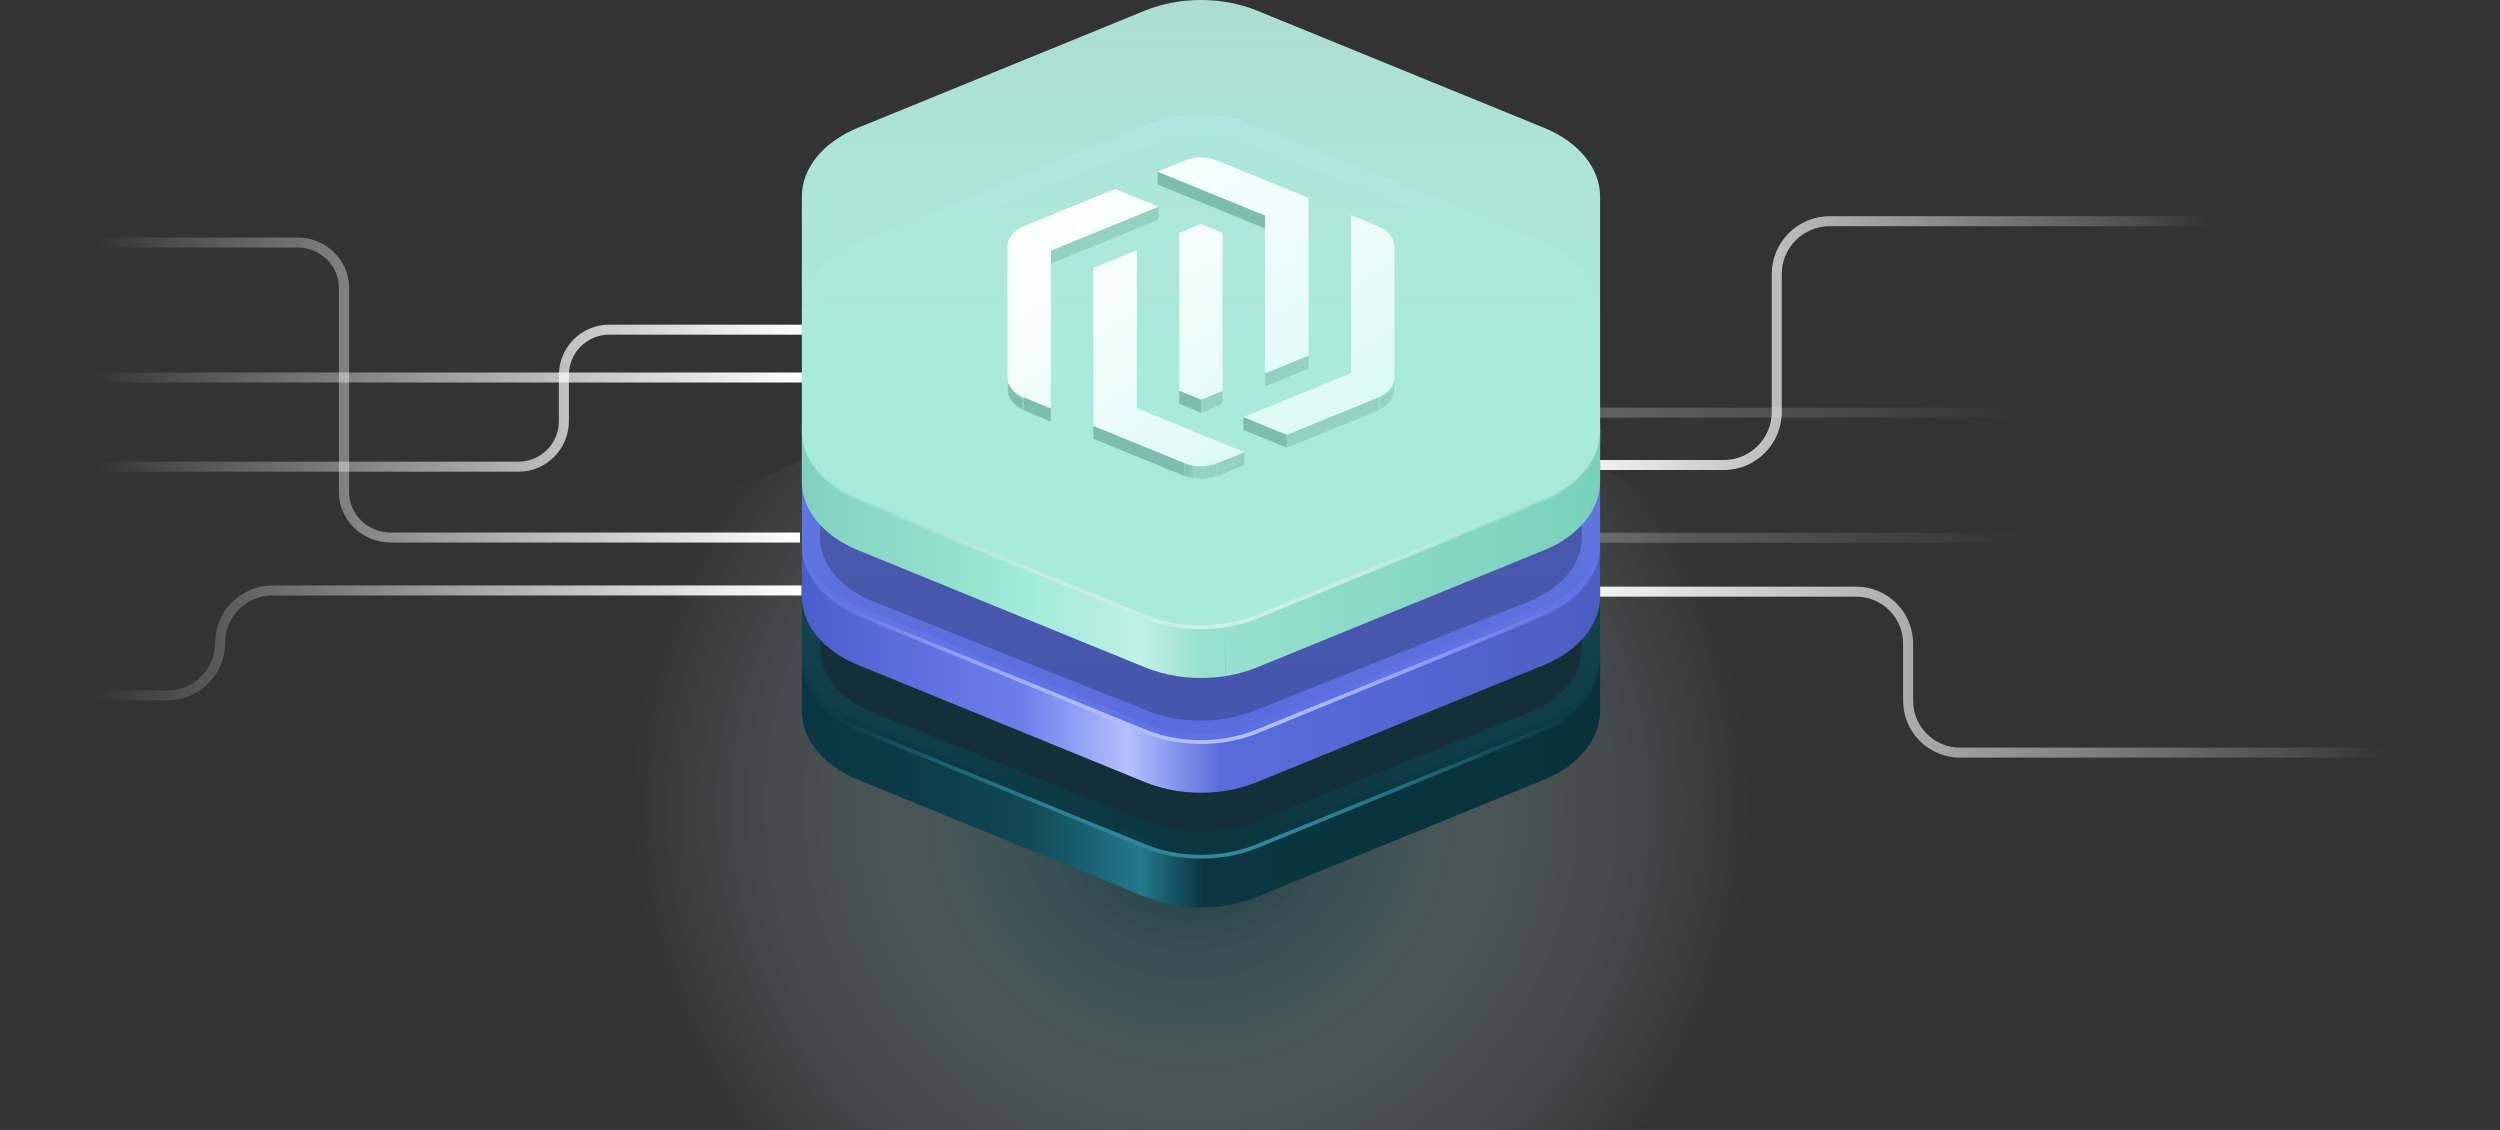 <svg width="1000" height="452" viewBox="0 0 1000 452" fill="none" xmlns="http://www.w3.org/2000/svg">
<rect x="0" y="0" width="1000" height="452" fill="#333333" stroke="none"/>
<g clip-path="url(#clip0_4_152914)">
<g style="mix-blend-mode:multiply" opacity="0.6">
<path d="M476.35 129.99C488.5 129.99 500.64 132.16 511.53 136.5L691.97 208.4C713.73 217.08 727.15 233.11 727.15 250.46V394.28C727.15 411.63 713.73 427.66 691.97 436.34L511.53 508.24C500.64 512.58 488.5 514.75 476.35 514.75C464.2 514.75 452.06 512.58 441.17 508.24L260.73 436.34C238.97 427.66 225.55 411.63 225.55 394.28V250.46C225.55 233.11 238.97 217.08 260.73 208.4L441.17 136.5C452.06 132.16 464.2 129.99 476.35 129.99Z" fill="url(#paint0_radial_4_152914)"/>
</g>
<path d="M689.52 188H616.72V184H689.52C700.09 184 708.7 175.4 708.7 164.82V109.65C708.7 96.87 719.1 86.47 731.88 86.47H919.73V90.47H731.88C721.31 90.47 712.7 99.07 712.7 109.65V164.82C712.7 177.6 702.3 188 689.52 188Z" fill="url(#paint1_linear_4_152914)"/>
<path d="M1000.28 303.04H783.98C771.44 303.04 761.24 292.84 761.24 280.3V257.4C761.24 247.07 752.83 238.66 742.5 238.66H613.14V234.66H742.5C755.04 234.66 765.24 244.86 765.24 257.4V280.3C765.24 290.63 773.65 299.04 783.98 299.04H1000.28V303.04Z" fill="url(#paint2_linear_4_152914)"/>
<path d="M918.75 213.11H616.72V217.11H918.75V213.11Z" fill="url(#paint3_linear_4_152914)"/>
<path d="M918.75 163.05H616.72V167.05H918.75V163.05Z" fill="url(#paint4_linear_4_152914)"/>
<path d="M207.38 188.68H0V184.68H207.38C216.3 184.68 223.55 177.42 223.55 168.51V150.03C223.55 138.91 232.6 129.86 243.72 129.86H321.74V133.86H243.72C234.8 133.86 227.55 141.12 227.55 150.03V168.51C227.55 179.63 218.5 188.68 207.38 188.68Z" fill="url(#paint5_linear_4_152914)"/>
<path d="M321 149H0V153H321V149Z" fill="url(#paint6_linear_4_152914)"/>
<path d="M320 217H156.242C144.839 217 135.559 207.962 135.559 196.856V115.144C135.559 106.235 128.115 98.995 118.978 98.995H0V95H118.968C130.371 95 139.651 104.038 139.651 115.144V196.856C139.651 205.765 147.095 213.005 156.232 213.005H319.99V217H320Z" fill="url(#paint7_linear_4_152914)"/>
<path d="M67.08 280.12H0V276.12H67.08C77.54 276.12 86.05 267.61 86.05 257.15C86.05 244.48 96.35 234.18 109.02 234.18H320.67V238.18H109.02C98.56 238.18 90.05 246.69 90.05 257.15C90.05 269.82 79.75 280.12 67.08 280.12Z" fill="url(#paint8_linear_4_152914)"/>
<path d="M639.94 262.9C639.94 262.99 639.92 263.09 639.91 263.18C639.85 263.8 639.76 264.41 639.65 265.02C639.64 265.1 639.62 265.17 639.6 265.25C639.48 265.87 639.33 266.49 639.16 267.1C639.16 267.12 639.15 267.15 639.14 267.17C638.97 267.77 638.76 268.37 638.54 268.96C638.49 269.08 638.45 269.2 638.4 269.32C638.18 269.89 637.94 270.45 637.67 271C637.56 271.22 637.44 271.44 637.33 271.67C637.13 272.06 636.93 272.45 636.7 272.84C636.56 273.08 636.41 273.32 636.26 273.56C636.04 273.92 635.81 274.28 635.57 274.63C635.4 274.88 635.23 275.12 635.05 275.36C634.8 275.7 634.55 276.04 634.29 276.37C634.1 276.61 633.91 276.85 633.71 277.08C633.41 277.44 633.09 277.8 632.77 278.15C632.62 278.31 632.48 278.47 632.33 278.63C631.85 279.14 631.35 279.63 630.83 280.12C630.82 280.12 630.81 280.14 630.8 280.15C630.27 280.64 629.7 281.12 629.13 281.59C628.95 281.73 628.77 281.87 628.59 282.02C628.17 282.35 627.74 282.68 627.3 283C627.09 283.15 626.89 283.3 626.68 283.44C626.2 283.77 625.71 284.1 625.21 284.42C625.04 284.53 624.88 284.63 624.72 284.74C624.05 285.15 623.37 285.55 622.66 285.94C622.51 286.02 622.35 286.1 622.19 286.19C621.61 286.5 621.02 286.8 620.42 287.09C620.24 287.17 620.07 287.26 619.89 287.34C619.15 287.68 618.41 288.02 617.64 288.33L502.78 335.22C500.89 335.99 498.94 336.66 496.94 337.22C494.71 337.85 492.27 338.4 489.95 338.76L490.05 362.25C492.37 361.89 494.7 361.39 496.93 360.76C498.93 360.2 500.88 359.53 502.77 358.76L617.63 311.87C618.4 311.56 619.15 311.22 619.88 310.88C620.06 310.8 620.24 310.71 620.41 310.63C620.58 310.55 620.76 310.47 620.92 310.39C621.35 310.18 621.76 309.95 622.18 309.73C622.34 309.65 622.5 309.57 622.65 309.48C623.35 309.09 624.04 308.69 624.71 308.28C624.88 308.18 625.04 308.07 625.2 307.96C625.7 307.64 626.19 307.32 626.67 306.98C626.88 306.83 627.09 306.69 627.29 306.54C627.73 306.22 628.16 305.89 628.58 305.56C628.76 305.42 628.94 305.28 629.12 305.14C629.7 304.67 630.26 304.19 630.79 303.69L630.81 303.67C631.34 303.18 631.83 302.68 632.32 302.18C632.47 302.02 632.62 301.86 632.76 301.7C632.95 301.49 633.16 301.28 633.35 301.07C633.47 300.93 633.58 300.78 633.7 300.64C633.9 300.4 634.09 300.17 634.28 299.93C634.54 299.6 634.8 299.26 635.04 298.92C635.22 298.68 635.39 298.44 635.56 298.19C635.8 297.84 636.03 297.48 636.25 297.12C636.4 296.88 636.55 296.64 636.69 296.4C636.91 296.01 637.12 295.62 637.32 295.23C637.43 295.01 637.56 294.79 637.66 294.56C637.68 294.51 637.71 294.46 637.74 294.41C637.98 293.9 638.19 293.39 638.39 292.88C638.44 292.76 638.48 292.64 638.53 292.52C638.75 291.93 638.96 291.33 639.13 290.72C639.13 290.7 639.14 290.67 639.15 290.65C639.26 290.27 639.36 289.88 639.45 289.49C639.5 289.26 639.55 289.03 639.59 288.8C639.6 288.72 639.62 288.65 639.64 288.57C639.75 287.96 639.84 287.35 639.9 286.73C639.9 286.64 639.92 286.54 639.93 286.45C639.97 285.98 640 285.52 640.02 285.04C640.02 284.84 640.02 284.65 640.02 284.45V260.91C640.02 261.58 639.99 262.24 639.93 262.9H639.94Z" fill="url(#paint9_linear_4_152914)"/>
<path d="M483.84 339.37C482.69 339.43 481.54 339.46 480.38 339.46C479.48 339.46 478.58 339.44 477.68 339.4C475.52 339.31 473.38 339.11 471.25 338.79C468.76 338.42 466.3 337.9 463.9 337.23C461.88 336.66 459.9 335.99 457.99 335.21L343.13 288.32C329.28 282.66 320.74 272.21 320.74 260.89V284.43C320.74 295.74 329.28 306.2 343.13 311.86L457.99 358.75C459.91 359.53 461.88 360.21 463.9 360.77C466.3 361.44 468.76 361.96 471.25 362.33C473.37 362.64 475.52 362.85 477.68 362.94C478.58 362.98 479.48 363 480.38 363C481.53 363 482.69 362.97 483.84 362.91C485.94 362.8 488.03 362.58 490.1 362.25V338.71C488.03 339.03 485.94 339.25 483.84 339.37Z" fill="url(#paint10_linear_4_152914)"/>
<g opacity="0.95">
<path d="M480.39 91.81C488.12 91.81 495.85 93.22 502.78 96.05L617.64 142.94C631.49 148.6 640.03 159.05 640.03 170.37V264.16C640.03 275.47 631.49 285.93 617.64 291.59L502.78 338.48C495.85 341.31 488.12 342.72 480.39 342.72C472.66 342.72 464.93 341.31 458 338.48L343.14 291.59C329.29 285.93 320.75 275.48 320.75 264.16V170.37C320.75 159.06 329.29 148.6 343.14 142.94L458 96.05C464.93 93.22 472.66 91.81 480.39 91.81Z" fill="url(#paint11_linear_4_152914)"/>
</g>
<path d="M480.39 343.46C479.48 343.46 478.57 343.44 477.66 343.4C475.48 343.31 473.29 343.1 471.15 342.79C468.62 342.42 466.11 341.89 463.71 341.21C461.65 340.63 459.64 339.94 457.72 339.16L342.86 292.27C328.76 286.51 320 275.73 320 264.15H321.5C321.5 275.11 329.9 285.36 343.43 290.88L458.29 337.77C460.16 338.53 462.12 339.2 464.12 339.76C466.46 340.42 468.91 340.93 471.38 341.3C473.46 341.61 475.6 341.81 477.73 341.9C479.75 341.99 481.79 341.97 483.81 341.86C485.88 341.75 487.96 341.53 489.99 341.21C492.29 340.85 494.56 340.35 496.74 339.74C498.72 339.18 500.66 338.52 502.5 337.77L617.36 290.88C618.12 290.57 618.85 290.24 619.58 289.9L620.11 289.65C620.7 289.36 621.28 289.07 621.86 288.76L622.32 288.52C623.01 288.14 623.69 287.75 624.34 287.34L624.83 287.03C625.32 286.72 625.8 286.4 626.27 286.07C626.48 285.93 626.68 285.78 626.88 285.63C627.31 285.32 627.73 285 628.14 284.67L628.3 284.54C628.42 284.44 628.55 284.35 628.67 284.25C629.23 283.79 629.78 283.32 630.31 282.83C630.85 282.33 631.34 281.84 631.81 281.35C631.91 281.24 632.01 281.14 632.11 281.03L632.25 280.88C632.57 280.54 632.87 280.19 633.17 279.84C633.36 279.61 633.55 279.38 633.74 279.14C634 278.82 634.24 278.49 634.49 278.15C634.66 277.91 634.83 277.68 634.99 277.44C635.22 277.1 635.44 276.75 635.66 276.4L635.77 276.23C635.88 276.05 635.99 275.88 636.09 275.7C636.31 275.33 636.5 274.94 636.7 274.56L636.83 274.32C636.9 274.19 636.97 274.05 637.04 273.92C637.29 273.39 637.53 272.84 637.75 272.29L637.87 271.98C638.13 271.28 638.32 270.72 638.47 270.2C638.65 269.56 638.79 268.98 638.91 268.34L638.96 268.12C639.06 267.56 639.15 266.96 639.21 266.34L639.24 266.07C639.3 265.39 639.33 264.76 639.33 264.15H640.83C640.83 264.8 640.8 265.48 640.73 266.21L640.7 266.5C640.63 267.16 640.54 267.8 640.43 268.4L640.4 268.54C640.25 269.31 640.1 269.94 639.93 270.54C639.75 271.18 639.55 271.77 639.29 272.46L639.15 272.84C638.92 273.43 638.67 274.01 638.4 274.57C638.33 274.72 638.25 274.88 638.17 275.03L638.05 275.26C637.84 275.66 637.63 276.07 637.41 276.46C637.3 276.65 637.18 276.84 637.06 277.04L636.96 277.21C636.73 277.58 636.5 277.94 636.25 278.31C636.08 278.56 635.9 278.8 635.73 279.05C635.47 279.41 635.21 279.75 634.94 280.09C634.75 280.34 634.55 280.58 634.34 280.82C634.03 281.19 633.71 281.55 633.38 281.91L633.25 282.05C633.14 282.17 633.04 282.28 632.93 282.4C632.39 282.96 631.89 283.46 631.39 283.92C630.86 284.41 630.31 284.89 629.66 285.42C629.53 285.53 629.4 285.63 629.27 285.73L629.11 285.85C628.68 286.19 628.25 286.52 627.8 286.84C627.59 286.99 627.38 287.14 627.17 287.29C626.68 287.63 626.19 287.96 625.68 288.28L625.18 288.6C624.5 289.02 623.8 289.43 623.09 289.82L622.61 290.07C622.02 290.38 621.42 290.69 620.81 290.99L620.27 291.25C619.52 291.6 618.77 291.94 617.98 292.26L503.12 339.15C501.22 339.92 499.23 340.61 497.2 341.18C494.96 341.81 492.63 342.32 490.27 342.69C488.19 343.02 486.06 343.24 483.94 343.36C482.78 343.42 481.6 343.46 480.44 343.46H480.39Z" fill="url(#paint12_linear_4_152914)"/>
<path d="M480.39 99.07C487.77 99.07 495.14 100.39 501.76 103.02L611.35 146.69C624.56 151.96 632.72 161.7 632.72 172.23V259.58C632.72 270.12 624.57 279.85 611.35 285.12L501.76 328.79C495.15 331.43 487.77 332.74 480.39 332.74C473.01 332.74 465.64 331.42 459.02 328.79L349.43 285.12C336.22 279.85 328.06 270.11 328.06 259.58V172.23C328.06 161.69 336.21 151.96 349.43 146.69L459.02 103.02C465.63 100.38 473.01 99.07 480.39 99.07Z" fill="#142F38"/>
<path d="M639.94 216.99C639.94 217.08 639.92 217.18 639.91 217.27C639.85 217.89 639.76 218.5 639.65 219.11C639.64 219.19 639.62 219.26 639.6 219.34C639.48 219.96 639.33 220.58 639.16 221.19C639.16 221.21 639.15 221.24 639.14 221.26C638.97 221.86 638.76 222.46 638.54 223.05C638.49 223.17 638.45 223.29 638.4 223.41C638.18 223.98 637.94 224.54 637.67 225.09C637.56 225.31 637.44 225.53 637.33 225.76C637.13 226.15 636.93 226.54 636.7 226.93C636.56 227.17 636.41 227.41 636.26 227.65C636.04 228.01 635.81 228.37 635.57 228.72C635.4 228.97 635.23 229.21 635.05 229.45C634.8 229.79 634.55 230.13 634.29 230.46C634.1 230.7 633.91 230.94 633.71 231.17C633.41 231.53 633.09 231.89 632.77 232.24C632.62 232.4 632.48 232.56 632.33 232.72C631.85 233.23 631.35 233.72 630.83 234.21C630.82 234.21 630.81 234.23 630.8 234.24C630.27 234.73 629.7 235.21 629.13 235.68C628.95 235.82 628.77 235.96 628.59 236.11C628.17 236.44 627.74 236.77 627.3 237.09C627.09 237.24 626.89 237.39 626.68 237.53C626.2 237.86 625.71 238.19 625.21 238.51C625.04 238.62 624.88 238.72 624.72 238.83C624.05 239.24 623.37 239.64 622.66 240.03C622.51 240.11 622.35 240.19 622.19 240.28C621.61 240.59 621.02 240.89 620.42 241.18C620.24 241.26 620.07 241.35 619.89 241.43C619.15 241.77 618.41 242.11 617.64 242.42L502.78 289.31C500.89 290.08 498.94 290.75 496.94 291.31C494.71 291.94 492.24 292.44 489.92 292.8L490.03 316.35C492.35 315.99 494.7 315.48 496.93 314.85C498.93 314.29 500.88 313.62 502.77 312.85L617.63 265.96C618.4 265.65 619.15 265.31 619.88 264.97C620.06 264.89 620.24 264.8 620.41 264.72C620.58 264.64 620.76 264.56 620.92 264.48C621.35 264.27 621.76 264.04 622.18 263.82C622.34 263.74 622.5 263.66 622.65 263.57C623.35 263.18 624.04 262.78 624.71 262.37C624.88 262.27 625.04 262.16 625.2 262.05C625.7 261.73 626.19 261.41 626.67 261.07C626.88 260.92 627.09 260.78 627.29 260.63C627.73 260.31 628.16 259.98 628.58 259.65C628.76 259.51 628.94 259.37 629.12 259.23C629.7 258.76 630.26 258.28 630.79 257.78L630.81 257.76C631.34 257.27 631.83 256.77 632.32 256.27C632.47 256.11 632.62 255.95 632.76 255.79C632.95 255.58 633.16 255.37 633.35 255.16C633.47 255.02 633.58 254.87 633.7 254.73C633.9 254.49 634.09 254.26 634.28 254.02C634.54 253.69 634.8 253.35 635.04 253.01C635.22 252.77 635.39 252.53 635.56 252.28C635.8 251.93 636.03 251.57 636.25 251.21C636.4 250.97 636.55 250.73 636.69 250.49C636.91 250.1 637.12 249.71 637.32 249.32C637.43 249.1 637.56 248.88 637.66 248.65C637.68 248.6 637.71 248.55 637.74 248.5C637.98 247.99 638.19 247.48 638.39 246.97C638.44 246.85 638.48 246.73 638.53 246.61C638.75 246.02 638.96 245.42 639.13 244.81C639.13 244.79 639.14 244.76 639.15 244.74C639.26 244.36 639.36 243.97 639.45 243.58C639.5 243.35 639.55 243.12 639.59 242.89C639.6 242.81 639.62 242.74 639.64 242.66C639.75 242.05 639.84 241.44 639.9 240.82C639.9 240.73 639.92 240.63 639.93 240.54C639.97 240.07 640 239.61 640.02 239.13C640.02 238.93 640.02 238.74 640.02 238.54V215C640.02 215.67 639.99 216.33 639.93 216.99H639.94Z" fill="url(#paint13_linear_4_152914)"/>
<path d="M483.84 293.47C482.69 293.53 481.54 293.56 480.38 293.56C479.48 293.56 478.58 293.54 477.68 293.5C475.52 293.41 473.38 293.21 471.25 292.89C468.76 292.52 466.3 292 463.9 291.33C461.88 290.76 459.9 290.09 457.99 289.31L343.13 242.42C329.28 236.76 320.74 226.31 320.74 214.99V238.53C320.74 249.84 329.28 260.3 343.13 265.96L457.99 312.85C459.91 313.63 461.88 314.31 463.9 314.87C466.3 315.54 468.76 316.06 471.25 316.43C473.37 316.74 475.52 316.95 477.68 317.04C478.58 317.08 479.48 317.1 480.38 317.1C481.53 317.1 482.69 317.07 483.84 317.01C485.94 316.9 488.03 316.68 490.1 316.35V292.81C488.03 293.13 485.94 293.35 483.84 293.47Z" fill="url(#paint14_linear_4_152914)"/>
<g opacity="0.95">
<path d="M480.39 45.91C488.12 45.91 495.85 47.32 502.78 50.15L617.64 97.04C631.49 102.7 640.03 113.15 640.03 124.47V218.26C640.03 229.57 631.49 240.03 617.64 245.69L502.78 292.58C495.85 295.41 488.12 296.82 480.39 296.82C472.66 296.82 464.93 295.41 458 292.58L343.14 245.69C329.29 240.03 320.75 229.58 320.75 218.26V124.47C320.75 113.16 329.29 102.7 343.14 97.04L458 50.15C464.93 47.32 472.66 45.91 480.39 45.91Z" fill="url(#paint15_linear_4_152914)"/>
</g>
<path d="M480.39 297.56C479.48 297.56 478.57 297.54 477.66 297.5C475.48 297.41 473.29 297.2 471.15 296.89C468.62 296.52 466.11 295.99 463.71 295.31C461.65 294.73 459.63 294.04 457.72 293.26L342.86 246.37C328.76 240.61 320 229.83 320 218.25H321.5C321.5 229.21 329.9 239.46 343.43 244.98L458.29 291.87C460.15 292.63 462.12 293.3 464.12 293.86C466.47 294.52 468.91 295.03 471.38 295.4C473.47 295.71 475.61 295.91 477.73 296C479.76 296.09 481.8 296.07 483.81 295.96C485.88 295.85 487.96 295.63 489.99 295.31C492.29 294.95 494.56 294.45 496.74 293.84C498.72 293.28 500.65 292.62 502.5 291.87L617.36 244.98C618.12 244.67 618.86 244.34 619.58 244L620.11 243.75C620.7 243.46 621.28 243.17 621.86 242.86L622.32 242.62C623.01 242.24 623.69 241.85 624.34 241.44L624.83 241.13C625.32 240.82 625.8 240.5 626.27 240.17C626.48 240.03 626.68 239.88 626.88 239.73C627.31 239.42 627.73 239.1 628.14 238.77L628.67 238.35C629.23 237.89 629.78 237.42 630.31 236.94C630.85 236.44 631.34 235.95 631.81 235.46L632.24 234.99C632.56 234.65 632.86 234.3 633.16 233.95C633.35 233.72 633.54 233.49 633.73 233.25C633.99 232.92 634.23 232.6 634.48 232.26C634.65 232.03 634.82 231.79 634.98 231.55C635.21 231.21 635.43 230.86 635.65 230.51L635.76 230.33C635.87 230.16 635.97 229.98 636.08 229.81C636.3 229.43 636.49 229.05 636.69 228.67L636.82 228.43C636.89 228.3 636.96 228.16 637.03 228.03C637.28 227.5 637.52 226.95 637.74 226.4L637.87 226.06C638.12 225.39 638.3 224.84 638.45 224.31C638.63 223.67 638.77 223.09 638.89 222.45L638.94 222.23C639.04 221.67 639.13 221.07 639.19 220.45L639.22 220.18C639.28 219.5 639.31 218.87 639.31 218.26H640.81C640.81 218.91 640.78 219.59 640.71 220.32L640.68 220.61C640.61 221.27 640.52 221.91 640.41 222.51L640.38 222.65C640.23 223.42 640.08 224.05 639.91 224.65C639.73 225.29 639.53 225.88 639.27 226.57L639.13 226.95C638.9 227.54 638.65 228.12 638.38 228.68C638.31 228.83 638.23 228.99 638.15 229.14L638.03 229.37C637.82 229.77 637.61 230.18 637.39 230.57C637.28 230.76 637.16 230.95 637.05 231.13L636.94 231.31C636.71 231.68 636.48 232.05 636.23 232.41C636.06 232.66 635.88 232.91 635.7 233.16C635.45 233.51 635.19 233.85 634.92 234.2C634.73 234.45 634.53 234.69 634.32 234.93C634.01 235.3 633.69 235.66 633.36 236.02L633.23 236.16C633.12 236.28 633.02 236.39 632.91 236.51C632.42 237.03 631.91 237.54 631.37 238.03C630.8 238.56 630.22 239.05 629.64 239.53C629.52 239.63 629.39 239.73 629.27 239.83L629.1 239.97C628.67 240.31 628.24 240.64 627.79 240.96C627.58 241.11 627.37 241.26 627.16 241.41C626.67 241.75 626.18 242.08 625.67 242.4L625.17 242.72C624.49 243.14 623.79 243.55 623.08 243.94L622.6 244.19C622.01 244.5 621.41 244.81 620.8 245.11L620.26 245.37C619.51 245.72 618.75 246.06 617.97 246.38L503.11 293.27C501.21 294.04 499.22 294.73 497.19 295.3C494.95 295.93 492.62 296.44 490.26 296.81C488.18 297.14 486.05 297.36 483.93 297.48C482.77 297.54 481.6 297.58 480.43 297.58L480.39 297.56Z" fill="url(#paint16_linear_4_152914)"/>
<g opacity="0.44">
<path d="M480.39 54.59C487.77 54.59 495.14 55.91 501.76 58.54L611.35 102.21C624.56 107.48 632.72 117.22 632.72 127.75V215.1C632.72 225.64 624.57 235.37 611.35 240.64L501.76 284.31C495.15 286.95 487.77 288.26 480.39 288.26C473.01 288.26 465.64 286.94 459.02 284.31L349.43 240.64C336.22 235.37 328.06 225.63 328.06 215.1V127.75C328.06 117.21 336.21 107.48 349.43 102.21L459.02 58.54C465.63 55.9 473.01 54.59 480.39 54.59Z" fill="#2D3770"/>
</g>
<path d="M639.94 171.09C639.94 171.18 639.92 171.28 639.91 171.37C639.85 171.99 639.76 172.6 639.65 173.21C639.64 173.29 639.62 173.36 639.6 173.44C639.48 174.06 639.33 174.68 639.16 175.29C639.16 175.31 639.15 175.34 639.14 175.36C638.97 175.96 638.76 176.56 638.54 177.15C638.49 177.27 638.45 177.39 638.4 177.51C638.18 178.08 637.94 178.64 637.67 179.19C637.56 179.41 637.44 179.63 637.33 179.86C637.13 180.25 636.93 180.64 636.7 181.03C636.56 181.27 636.41 181.51 636.26 181.75C636.04 182.11 635.81 182.47 635.57 182.82C635.4 183.07 635.23 183.31 635.05 183.55C634.8 183.89 634.55 184.23 634.29 184.56C634.1 184.8 633.91 185.04 633.71 185.27C633.41 185.63 633.09 185.99 632.77 186.34C632.62 186.5 632.48 186.66 632.33 186.82C631.85 187.33 631.35 187.82 630.83 188.31C630.82 188.31 630.81 188.33 630.8 188.34C630.27 188.83 629.7 189.31 629.13 189.78C628.95 189.92 628.77 190.06 628.59 190.21C628.17 190.54 627.74 190.87 627.3 191.19C627.09 191.34 626.89 191.49 626.68 191.63C626.2 191.96 625.71 192.29 625.21 192.61C625.04 192.72 624.88 192.82 624.72 192.93C624.05 193.34 623.37 193.74 622.66 194.13C622.51 194.21 622.35 194.29 622.19 194.38C621.61 194.69 621.02 194.99 620.42 195.28C620.24 195.37 620.07 195.45 619.89 195.53C619.15 195.87 618.41 196.21 617.64 196.52L502.78 243.41C500.89 244.18 498.94 244.85 496.94 245.41C494.71 246.04 492.3 246.61 489.99 246.98L490.07 270.45C492.39 270.09 494.71 269.58 496.94 268.96C498.94 268.4 500.89 267.73 502.78 266.96L617.64 220.07C618.41 219.76 619.16 219.42 619.89 219.08C620.07 219 620.25 218.91 620.42 218.83C620.59 218.75 620.77 218.67 620.93 218.59C621.36 218.38 621.77 218.15 622.19 217.93C622.35 217.85 622.51 217.77 622.66 217.68C623.36 217.29 624.05 216.89 624.72 216.48C624.89 216.38 625.05 216.27 625.21 216.16C625.71 215.84 626.2 215.52 626.68 215.18C626.89 215.03 627.1 214.89 627.3 214.74C627.74 214.42 628.17 214.09 628.59 213.76C628.77 213.62 628.95 213.48 629.13 213.34C629.71 212.87 630.27 212.39 630.8 211.89L630.82 211.87C631.35 211.38 631.84 210.88 632.33 210.38C632.48 210.22 632.63 210.06 632.77 209.9C632.96 209.69 633.17 209.48 633.36 209.27C633.48 209.13 633.59 208.98 633.71 208.84C633.91 208.6 634.1 208.37 634.29 208.13C634.55 207.8 634.81 207.46 635.05 207.12C635.23 206.88 635.4 206.64 635.57 206.39C635.81 206.04 636.04 205.68 636.26 205.32C636.41 205.08 636.56 204.84 636.7 204.6C636.92 204.21 637.13 203.82 637.33 203.43C637.44 203.21 637.57 202.99 637.67 202.76C637.69 202.71 637.72 202.66 637.75 202.61C637.99 202.1 638.2 201.59 638.4 201.08C638.45 200.96 638.49 200.84 638.54 200.72C638.76 200.13 638.97 199.53 639.14 198.92C639.14 198.9 639.15 198.87 639.16 198.85C639.27 198.47 639.37 198.08 639.46 197.69C639.51 197.46 639.56 197.23 639.6 197C639.61 196.92 639.63 196.85 639.65 196.77C639.76 196.16 639.85 195.55 639.91 194.93C639.91 194.84 639.93 194.74 639.94 194.65C639.98 194.18 640.01 193.72 640.03 193.24C640.03 193.04 640.03 192.85 640.03 192.65V169.11C640.03 169.78 640 170.44 639.94 171.1V171.09Z" fill="url(#paint17_linear_4_152914)"/>
<path d="M483.84 247.56C482.69 247.62 481.54 247.65 480.38 247.65C479.48 247.65 478.58 247.63 477.68 247.59C475.52 247.5 473.38 247.3 471.25 246.98C468.76 246.61 466.3 246.09 463.9 245.42C461.88 244.85 459.9 244.18 457.99 243.4L343.13 196.51C329.28 190.85 320.74 180.4 320.74 169.08V192.62C320.74 203.93 329.28 214.39 343.13 220.05L457.99 266.94C459.91 267.72 461.88 268.4 463.9 268.96C466.3 269.63 468.76 270.15 471.25 270.52C473.37 270.83 475.52 271.03 477.68 271.13C478.58 271.17 479.48 271.19 480.38 271.19C481.53 271.19 482.69 271.16 483.84 271.1C485.94 270.99 488.03 270.77 490.1 270.44V246.9C488.03 247.22 485.94 247.44 483.84 247.56Z" fill="url(#paint18_linear_4_152914)"/>
<path d="M480.39 0C488.12 0 495.85 1.41 502.78 4.24L617.64 51.13C631.49 56.79 640.03 67.24 640.03 78.56V172.35C640.03 183.66 631.49 194.12 617.64 199.78L502.78 246.67C495.85 249.5 488.12 250.91 480.39 250.91C472.66 250.91 464.93 249.5 458 246.67L343.14 199.78C329.29 194.12 320.75 183.67 320.75 172.35V78.56C320.75 67.25 329.29 56.79 343.14 51.13L457.99 4.24C464.92 1.41 472.65 0 480.38 0H480.39Z" fill="url(#paint19_linear_4_152914)"/>
<path d="M480.39 251.65C479.48 251.65 478.57 251.63 477.66 251.59C475.48 251.5 473.29 251.29 471.15 250.98C468.62 250.61 466.11 250.08 463.71 249.4C461.65 248.82 459.64 248.13 457.72 247.35L342.86 200.46C328.76 194.7 320 183.92 320 172.34H321.5C321.5 183.3 329.9 193.55 343.43 199.07L458.29 245.96C460.16 246.72 462.12 247.39 464.12 247.95C466.46 248.61 468.91 249.12 471.38 249.49C473.46 249.8 475.6 250 477.73 250.09C479.75 250.18 481.79 250.17 483.81 250.05C485.88 249.94 487.96 249.72 489.99 249.4C492.29 249.04 494.56 248.54 496.74 247.93C498.72 247.37 500.66 246.71 502.5 245.96L617.36 199.07C618.12 198.76 618.85 198.43 619.58 198.09L620.11 197.84C620.7 197.55 621.28 197.26 621.86 196.95L622.32 196.71C623.01 196.33 623.69 195.94 624.34 195.53L624.83 195.22C625.32 194.91 625.8 194.59 626.27 194.26C626.48 194.12 626.68 193.97 626.88 193.82C627.31 193.51 627.73 193.19 628.14 192.86L628.3 192.73C628.42 192.63 628.55 192.54 628.67 192.44C629.23 191.98 629.78 191.51 630.31 191.03C630.85 190.53 631.34 190.04 631.81 189.55C631.91 189.44 632.01 189.34 632.11 189.23L632.25 189.08C632.57 188.74 632.87 188.39 633.17 188.04C633.36 187.81 633.55 187.58 633.74 187.34C634 187.02 634.24 186.69 634.49 186.35C634.66 186.11 634.83 185.88 634.99 185.64C635.22 185.3 635.44 184.95 635.66 184.6L635.77 184.43C635.88 184.25 635.99 184.08 636.09 183.9C636.31 183.52 636.5 183.14 636.7 182.76L636.83 182.52C636.9 182.39 636.97 182.25 637.04 182.12C637.29 181.59 637.53 181.04 637.75 180.49L637.87 180.18C638.13 179.48 638.32 178.92 638.47 178.4C638.65 177.76 638.79 177.18 638.91 176.54L638.96 176.32C639.06 175.76 639.15 175.16 639.21 174.54L639.24 174.27C639.3 173.59 639.33 172.96 639.33 172.35H640.83C640.83 173 640.8 173.68 640.73 174.41L640.7 174.7C640.63 175.36 640.54 176 640.43 176.6L640.4 176.74C640.25 177.51 640.1 178.14 639.93 178.74C639.75 179.38 639.55 179.97 639.29 180.66L639.15 181.04C638.92 181.63 638.67 182.21 638.4 182.77C638.33 182.92 638.25 183.08 638.17 183.23L638.05 183.46C637.84 183.86 637.63 184.27 637.41 184.66C637.3 184.85 637.18 185.04 637.06 185.24L636.96 185.41C636.73 185.78 636.5 186.14 636.25 186.51C636.08 186.76 635.9 187 635.73 187.25C635.47 187.61 635.21 187.95 634.94 188.29C634.75 188.54 634.55 188.78 634.34 189.02C634.03 189.39 633.71 189.75 633.38 190.11L633.25 190.26C633.14 190.38 633.04 190.49 632.93 190.61C632.39 191.17 631.89 191.67 631.39 192.13C630.86 192.62 630.3 193.11 629.66 193.63C629.53 193.74 629.4 193.84 629.27 193.94L629.11 194.06C628.68 194.4 628.25 194.73 627.8 195.05C627.59 195.2 627.38 195.35 627.17 195.5C626.68 195.84 626.19 196.17 625.68 196.49L625.18 196.81C624.5 197.23 623.8 197.64 623.09 198.03L622.61 198.28C622.02 198.59 621.42 198.9 620.81 199.2L620.27 199.46C619.52 199.81 618.77 200.15 617.98 200.47L503.12 247.36C501.22 248.13 499.23 248.82 497.2 249.39C494.96 250.02 492.63 250.53 490.27 250.9C488.19 251.23 486.06 251.45 483.94 251.57C482.78 251.63 481.6 251.67 480.44 251.67L480.39 251.65Z" fill="url(#paint20_linear_4_152914)"/>
<path d="M463.39 82.68V87.85L462.46 88.23V83.06L463.39 82.68Z" fill="#93D1C2"/>
<path d="M506.07 86.22V91.39L463.05 73.83V68.66L506.07 86.22Z" fill="#7DBDAE"/>
<path d="M462.46 83.06V88.23L420.37 105.41V100.24L462.46 83.06Z" fill="#93D1C2"/>
<path d="M480.39 63.01C482.65 63.01 484.91 63.42 486.93 64.24L523.42 79.14V142.3L506.07 149.38V86.21L463.04 68.64L473.85 64.23C475.87 63.41 478.13 63 480.39 63V63.01Z" fill="url(#paint21_linear_4_152914)"/>
<path d="M523.42 142.31V147.48L506.07 154.56V149.39L523.42 142.31Z" fill="#93D1C2"/>
<mask id="mask0_4_152914" style="mask-type:luminance" maskUnits="userSpaceOnUse" x="403" y="150" width="7" height="15">
<path d="M409.56 159V164.17C405.52 162.52 403.01 159.46 403.01 156.16V150.99C403.01 154.29 405.52 157.35 409.56 159Z" fill="white"/>
</mask>
<g mask="url(#mask0_4_152914)">
<path d="M409.56 159V164.17C405.52 162.52 403.01 159.46 403.01 156.16V150.99C403.01 154.29 405.52 157.35 409.56 159Z" fill="#7DBDAE"/>
</g>
<mask id="mask1_4_152914" style="mask-type:luminance" maskUnits="userSpaceOnUse" x="551" y="151" width="7" height="14">
<path d="M557.76 151V156.17C557.76 159.46 555.26 162.53 551.23 164.18V159.01C555.26 157.36 557.76 154.29 557.76 151Z" fill="white"/>
</mask>
<g mask="url(#mask1_4_152914)">
<path d="M557.75 151.17V156.34C557.74 156.78 557.68 157.21 557.59 157.63V152.46C557.69 152.04 557.74 151.6 557.75 151.17Z" fill="#93D1C2"/>
<path d="M557.59 152.46V157.63C557.48 158.12 557.31 158.6 557.09 159.07V153.9C557.31 153.43 557.48 152.95 557.59 152.46Z" fill="#93D1C2"/>
<path d="M557.09 153.9V159.07C556.77 159.76 556.34 160.41 555.8 161.02V155.85C556.33 155.24 556.77 154.58 557.09 153.9Z" fill="#93D1C2"/>
<path d="M555.8 155.85V161.02C554.87 162.08 553.64 163.02 552.16 163.75V158.58C553.64 157.85 554.87 156.91 555.8 155.85Z" fill="#93D1C2"/>
<path d="M552.17 158.58V163.75C551.87 163.9 551.55 164.04 551.23 164.18V159.01C551.55 158.88 551.87 158.73 552.17 158.58Z" fill="#93D1C2"/>
</g>
<path d="M489.06 156.33V161.5L480.4 165.05V159.88L489.06 156.33Z" fill="#93D1C2"/>
<path d="M480.4 89.62L489.06 93.16V156.33L480.4 159.88L471.72 156.33V93.16L472.03 93.03L480.4 89.62Z" fill="url(#paint22_linear_4_152914)"/>
<path d="M480.4 159.88V165.05L471.72 161.5V156.33L480.4 159.88Z" fill="#7DBDAE"/>
<path d="M446.04 75.6L463.39 82.68L462.46 83.06L420.37 100.24V163.42L409.56 159.01C405.52 157.36 403.01 154.3 403.01 151V98.5C403.01 95.21 405.52 92.14 409.56 90.49L446.04 75.6Z" fill="url(#paint23_linear_4_152914)"/>
<path d="M420.37 163.42V168.59L409.56 164.17V159L420.37 163.42Z" fill="#7DBDAE"/>
<path d="M514.74 173.9V179.07L497.38 171.98V166.81L514.74 173.9Z" fill="#7DBDAE"/>
<path d="M551.22 159.01V164.18L514.74 179.07V173.9L551.22 159.01Z" fill="#93D1C2"/>
<path d="M540.41 86.08L551.22 90.49C555.26 92.14 557.76 95.21 557.76 98.5V151C557.76 154.29 555.26 157.36 551.23 159.01L514.75 173.91L497.39 166.82L498.33 166.44L540.42 149.26V86.08H540.41Z" fill="url(#paint24_linear_4_152914)"/>
<path d="M473.86 185.26V190.43L437.37 175.52V170.35L473.86 185.26Z" fill="#7DBDAE"/>
<path d="M497.74 180.85V186.02L486.93 190.43V185.26L497.74 180.85Z" fill="#93D1C2"/>
<path d="M454.72 100.1V163.28L497.75 180.85L486.94 185.26C484.96 186.06 482.7 186.49 480.4 186.49C478.1 186.49 475.83 186.06 473.86 185.25L437.37 170.35V107.18L454.72 100.1Z" fill="url(#paint25_linear_4_152914)"/>
<mask id="mask2_4_152914" style="mask-type:luminance" maskUnits="userSpaceOnUse" x="473" y="185" width="14" height="7">
<path d="M486.93 185.26V190.43C484.95 191.23 482.69 191.66 480.39 191.66C478.09 191.66 475.82 191.23 473.85 190.42V185.25C475.82 186.06 478.09 186.49 480.39 186.49C482.69 186.49 484.95 186.06 486.93 185.26Z" fill="white"/>
</mask>
<g mask="url(#mask2_4_152914)">
<path d="M486.93 185.26V190.43C486.39 190.65 485.83 190.84 485.25 191V185.83C485.83 185.67 486.39 185.48 486.93 185.26Z" fill="#93D1C2"/>
<path d="M485.26 185.83V191C484.6 191.18 483.93 191.33 483.24 191.44V186.27C483.93 186.16 484.61 186.01 485.26 185.83Z" fill="#93D1C2"/>
<path d="M483.24 186.27V191.44C482.64 191.53 482.02 191.6 481.4 191.63V186.46C482.02 186.43 482.63 186.36 483.24 186.27Z" fill="#93D1C2"/>
<path d="M481.4 186.47V191.64C481.07 191.66 480.73 191.67 480.4 191.67C480.14 191.67 479.87 191.67 479.61 191.65V186.48C479.87 186.49 480.13 186.5 480.4 186.5C480.74 186.5 481.07 186.5 481.4 186.47Z" fill="#93D1C2"/>
<path d="M479.61 186.48V191.65C478.98 191.62 478.35 191.56 477.73 191.47V186.3C478.35 186.39 478.98 186.45 479.61 186.48Z" fill="#93D1C2"/>
<path d="M475.58 185.84C474.99 185.67 474.41 185.48 473.86 185.25V190.42C474.41 190.65 474.99 190.84 475.58 191.01C476.28 191.2 476.99 191.36 477.73 191.46V186.29C477 186.18 476.28 186.03 475.58 185.83V185.84Z" fill="url(#paint26_linear_4_152914)"/>
</g>
</g>
<defs>
<radialGradient id="paint0_radial_4_152914" cx="0" cy="0" r="1" gradientUnits="userSpaceOnUse" gradientTransform="translate(476.35 322.37) scale(223.51 223.51)">
<stop stop-color="#093640"/>
<stop offset="0.21" stop-color="#315A62"/>
<stop offset="0.69" stop-color="#96B6B8" stop-opacity="0.33"/>
<stop offset="1" stop-color="#DCF5F4" stop-opacity="0"/>
</radialGradient>
<linearGradient id="paint1_linear_4_152914" x1="616.72" y1="137.24" x2="919.72" y2="137.24" gradientUnits="userSpaceOnUse">
<stop stop-color="white"/>
<stop offset="0.12" stop-color="white" stop-opacity="0.88"/>
<stop offset="0.39" stop-color="white" stop-opacity="0.59"/>
<stop offset="0.79" stop-color="white" stop-opacity="0.12"/>
<stop offset="0.88" stop-color="white" stop-opacity="0"/>
</linearGradient>
<linearGradient id="paint2_linear_4_152914" x1="613.15" y1="268.86" x2="1000.28" y2="268.86" gradientUnits="userSpaceOnUse">
<stop stop-color="white"/>
<stop offset="0.12" stop-color="white" stop-opacity="0.88"/>
<stop offset="0.39" stop-color="white" stop-opacity="0.59"/>
<stop offset="0.79" stop-color="white" stop-opacity="0.12"/>
<stop offset="0.88" stop-color="white" stop-opacity="0"/>
</linearGradient>
<linearGradient id="paint3_linear_4_152914" x1="-7.82617e-05" y1="215.11" x2="918.75" y2="215.11" gradientUnits="userSpaceOnUse">
<stop stop-color="white"/>
<stop offset="0.12" stop-color="white" stop-opacity="0.88"/>
<stop offset="0.39" stop-color="white" stop-opacity="0.59"/>
<stop offset="0.79" stop-color="white" stop-opacity="0.12"/>
<stop offset="0.88" stop-color="white" stop-opacity="0"/>
</linearGradient>
<linearGradient id="paint4_linear_4_152914" x1="-7.82617e-05" y1="165.05" x2="918.75" y2="165.05" gradientUnits="userSpaceOnUse">
<stop stop-color="white"/>
<stop offset="0.12" stop-color="white" stop-opacity="0.88"/>
<stop offset="0.39" stop-color="white" stop-opacity="0.59"/>
<stop offset="0.79" stop-color="white" stop-opacity="0.12"/>
<stop offset="0.88" stop-color="white" stop-opacity="0"/>
</linearGradient>
<linearGradient id="paint5_linear_4_152914" x1="0" y1="159.27" x2="321.75" y2="159.27" gradientUnits="userSpaceOnUse">
<stop offset="0.12" stop-color="white" stop-opacity="0"/>
<stop offset="0.21" stop-color="white" stop-opacity="0.12"/>
<stop offset="0.61" stop-color="white" stop-opacity="0.59"/>
<stop offset="0.88" stop-color="white" stop-opacity="0.88"/>
<stop offset="1" stop-color="white"/>
</linearGradient>
<linearGradient id="paint6_linear_4_152914" x1="0" y1="151" x2="321" y2="151" gradientUnits="userSpaceOnUse">
<stop offset="0.12" stop-color="white" stop-opacity="0"/>
<stop offset="0.21" stop-color="white" stop-opacity="0.12"/>
<stop offset="0.61" stop-color="white" stop-opacity="0.59"/>
<stop offset="0.88" stop-color="white" stop-opacity="0.88"/>
<stop offset="1" stop-color="white"/>
</linearGradient>
<linearGradient id="paint7_linear_4_152914" x1="0" y1="155.99" x2="320" y2="155.99" gradientUnits="userSpaceOnUse">
<stop offset="0.12" stop-color="white" stop-opacity="0"/>
<stop offset="0.21" stop-color="white" stop-opacity="0.12"/>
<stop offset="0.61" stop-color="white" stop-opacity="0.59"/>
<stop offset="0.88" stop-color="white" stop-opacity="0.88"/>
<stop offset="1" stop-color="white"/>
</linearGradient>
<linearGradient id="paint8_linear_4_152914" x1="0" y1="257.15" x2="320.67" y2="257.15" gradientUnits="userSpaceOnUse">
<stop offset="0.12" stop-color="white" stop-opacity="0"/>
<stop offset="0.21" stop-color="white" stop-opacity="0.12"/>
<stop offset="0.61" stop-color="white" stop-opacity="0.59"/>
<stop offset="0.88" stop-color="white" stop-opacity="0.88"/>
<stop offset="1" stop-color="white"/>
</linearGradient>
<linearGradient id="paint9_linear_4_152914" x1="489.95" y1="311.58" x2="640.04" y2="311.58" gradientUnits="userSpaceOnUse">
<stop offset="0.05" stop-color="#093640"/>
<stop offset="0.95" stop-color="#08313B"/>
</linearGradient>
<linearGradient id="paint10_linear_4_152914" x1="320.73" y1="311.96" x2="490.1" y2="311.96" gradientUnits="userSpaceOnUse">
<stop stop-color="#093640"/>
<stop offset="0.25" stop-color="#0B3B46"/>
<stop offset="0.53" stop-color="#104854"/>
<stop offset="0.8" stop-color="#23788C"/>
<stop offset="0.95" stop-color="#093640"/>
</linearGradient>
<linearGradient id="paint11_linear_4_152914" x1="480.39" y1="92.86" x2="480.39" y2="337.3" gradientUnits="userSpaceOnUse">
<stop stop-color="#185361" stop-opacity="0.95"/>
<stop offset="1" stop-color="#093640"/>
</linearGradient>
<linearGradient id="paint12_linear_4_152914" x1="319.98" y1="303.81" x2="640.79" y2="303.81" gradientUnits="userSpaceOnUse">
<stop stop-color="#093640" stop-opacity="0"/>
<stop offset="0.02" stop-color="#0C3D48" stop-opacity="0.09"/>
<stop offset="0.07" stop-color="#16515F" stop-opacity="0.33"/>
<stop offset="0.12" stop-color="#1E6272" stop-opacity="0.54"/>
<stop offset="0.18" stop-color="#257082" stop-opacity="0.71"/>
<stop offset="0.24" stop-color="#2A7B8E" stop-opacity="0.84"/>
<stop offset="0.31" stop-color="#2E8397" stop-opacity="0.93"/>
<stop offset="0.4" stop-color="#30879C" stop-opacity="0.98"/>
<stop offset="0.53" stop-color="#31899E"/>
<stop offset="0.62" stop-color="#30879B" stop-opacity="0.98"/>
<stop offset="0.69" stop-color="#2D8194" stop-opacity="0.91"/>
<stop offset="0.77" stop-color="#287689" stop-opacity="0.8"/>
<stop offset="0.84" stop-color="#216879" stop-opacity="0.65"/>
<stop offset="0.91" stop-color="#185664" stop-opacity="0.45"/>
<stop offset="0.97" stop-color="#0D404B" stop-opacity="0.21"/>
<stop offset="1" stop-color="#093640" stop-opacity="0.1"/>
</linearGradient>
<linearGradient id="paint13_linear_4_152914" x1="489.93" y1="265.68" x2="640.04" y2="265.68" gradientUnits="userSpaceOnUse">
<stop stop-color="#586CDB"/>
<stop offset="0.4" stop-color="#5468D5"/>
<stop offset="0.91" stop-color="#4B5FC5"/>
<stop offset="1" stop-color="#495DC2"/>
</linearGradient>
<linearGradient id="paint14_linear_4_152914" x1="320.73" y1="266.05" x2="490.1" y2="266.05" gradientUnits="userSpaceOnUse">
<stop stop-color="#495ECC"/>
<stop offset="0.19" stop-color="#576BD8"/>
<stop offset="0.52" stop-color="#6C7EEB"/>
<stop offset="0.77" stop-color="#B5C0FF"/>
<stop offset="0.99" stop-color="#586CDB"/>
</linearGradient>
<linearGradient id="paint15_linear_4_152914" x1="480.39" y1="46.95" x2="480.39" y2="291.39" gradientUnits="userSpaceOnUse">
<stop stop-color="#788AF0" stop-opacity="0.9"/>
<stop offset="1" stop-color="#5C70E6"/>
</linearGradient>
<linearGradient id="paint16_linear_4_152914" x1="319.98" y1="257.91" x2="640.79" y2="257.91" gradientUnits="userSpaceOnUse">
<stop stop-color="#5C70E6" stop-opacity="0"/>
<stop offset="0.01" stop-color="#6175E7" stop-opacity="0.06"/>
<stop offset="0.05" stop-color="#7284EC" stop-opacity="0.26"/>
<stop offset="0.09" stop-color="#8292F0" stop-opacity="0.43"/>
<stop offset="0.13" stop-color="#909EF4" stop-opacity="0.59"/>
<stop offset="0.18" stop-color="#9BA9F7" stop-opacity="0.72"/>
<stop offset="0.23" stop-color="#A4B1FA" stop-opacity="0.82"/>
<stop offset="0.28" stop-color="#ACB7FC" stop-opacity="0.9"/>
<stop offset="0.34" stop-color="#B1BCFD" stop-opacity="0.96"/>
<stop offset="0.42" stop-color="#B4BFFE" stop-opacity="0.99"/>
<stop offset="0.53" stop-color="#B5C0FF"/>
<stop offset="0.6" stop-color="#B3BEFE" stop-opacity="0.99"/>
<stop offset="0.66" stop-color="#AFBAFD" stop-opacity="0.94"/>
<stop offset="0.72" stop-color="#A8B4FB" stop-opacity="0.87"/>
<stop offset="0.78" stop-color="#9EABF8" stop-opacity="0.77"/>
<stop offset="0.84" stop-color="#91A0F5" stop-opacity="0.64"/>
<stop offset="0.9" stop-color="#8191F0" stop-opacity="0.48"/>
<stop offset="0.95" stop-color="#6F81EB" stop-opacity="0.3"/>
<stop offset="1" stop-color="#5C70E6" stop-opacity="0.1"/>
</linearGradient>
<linearGradient id="paint17_linear_4_152914" x1="489.99" y1="219.77" x2="640.04" y2="219.77" gradientUnits="userSpaceOnUse">
<stop stop-color="#98E0CF"/>
<stop offset="0.3" stop-color="#8DDBC8"/>
<stop offset="0.99" stop-color="#79D1BC"/>
</linearGradient>
<linearGradient id="paint18_linear_4_152914" x1="320.73" y1="220.15" x2="490.1" y2="220.15" gradientUnits="userSpaceOnUse">
<stop stop-color="#82D1C0"/>
<stop offset="0.33" stop-color="#93DFCE"/>
<stop offset="0.53" stop-color="#A0EBDA"/>
<stop offset="0.8" stop-color="#C0F0E5"/>
<stop offset="0.95" stop-color="#98E0CF"/>
</linearGradient>
<linearGradient id="paint19_linear_4_152914" x1="480.39" y1="1.05" x2="480.39" y2="245.49" gradientUnits="userSpaceOnUse">
<stop stop-color="#BBF0E3" stop-opacity="0.9"/>
<stop offset="0.35" stop-color="#AFECDD" stop-opacity="0.97"/>
<stop offset="0.68" stop-color="#A9EBDB"/>
</linearGradient>
<linearGradient id="paint20_linear_4_152914" x1="319.98" y1="212" x2="640.79" y2="212" gradientUnits="userSpaceOnUse">
<stop stop-color="#82D1C0" stop-opacity="0.01"/>
<stop offset="0.04" stop-color="#92D7C8" stop-opacity="0.22"/>
<stop offset="0.08" stop-color="#A0DDCF" stop-opacity="0.4"/>
<stop offset="0.13" stop-color="#ACE2D6" stop-opacity="0.56"/>
<stop offset="0.17" stop-color="#B6E6DB" stop-opacity="0.7"/>
<stop offset="0.22" stop-color="#BFEAE0" stop-opacity="0.81"/>
<stop offset="0.28" stop-color="#C5ECE3" stop-opacity="0.89"/>
<stop offset="0.34" stop-color="#CAEEE6" stop-opacity="0.95"/>
<stop offset="0.41" stop-color="#CDEFE7" stop-opacity="0.99"/>
<stop offset="0.53" stop-color="#CEF0E8"/>
<stop offset="0.6" stop-color="#CDEFE7" stop-opacity="0.99"/>
<stop offset="0.67" stop-color="#CAEEE6" stop-opacity="0.94"/>
<stop offset="0.73" stop-color="#C5EDE4" stop-opacity="0.86"/>
<stop offset="0.79" stop-color="#BFEBE1" stop-opacity="0.76"/>
<stop offset="0.85" stop-color="#B7E9DD" stop-opacity="0.62"/>
<stop offset="0.91" stop-color="#ACE6D8" stop-opacity="0.45"/>
<stop offset="0.96" stop-color="#A1E2D3" stop-opacity="0.25"/>
<stop offset="1" stop-color="#98E0CF" stop-opacity="0.1"/>
</linearGradient>
<linearGradient id="paint21_linear_4_152914" x1="475.99" y1="53.78" x2="543.26" y2="158.77" gradientUnits="userSpaceOnUse">
<stop stop-color="#F5FFFD"/>
<stop offset="0.4" stop-color="#F0FEFB"/>
<stop offset="0.82" stop-color="#E3FBF5"/>
<stop offset="1" stop-color="#DCFAF2"/>
</linearGradient>
<linearGradient id="paint22_linear_4_152914" x1="446.87" y1="72.43" x2="514.14" y2="177.42" gradientUnits="userSpaceOnUse">
<stop stop-color="#FAFFFE"/>
<stop offset="0.36" stop-color="#F4FEFB"/>
<stop offset="0.78" stop-color="#E6FBF6"/>
<stop offset="1" stop-color="#DCFAF2"/>
</linearGradient>
<linearGradient id="paint23_linear_4_152914" x1="416.56" y1="91.86" x2="483.83" y2="196.85" gradientUnits="userSpaceOnUse">
<stop stop-color="#FAFFFE"/>
<stop offset="0.36" stop-color="#F4FEFB"/>
<stop offset="0.78" stop-color="#E6FBF6"/>
<stop offset="1" stop-color="#DCFAF2"/>
</linearGradient>
<linearGradient id="paint24_linear_4_152914" x1="477.18" y1="53.02" x2="544.45" y2="158.01" gradientUnits="userSpaceOnUse">
<stop stop-color="#FAFFFE"/>
<stop offset="0.36" stop-color="#F4FEFB"/>
<stop offset="0.78" stop-color="#E6FBF6"/>
<stop offset="1" stop-color="#DCFAF2"/>
</linearGradient>
<linearGradient id="paint25_linear_4_152914" x1="417.76" y1="91.09" x2="485.03" y2="196.08" gradientUnits="userSpaceOnUse">
<stop stop-color="#FAFFFE"/>
<stop offset="0.36" stop-color="#F4FEFB"/>
<stop offset="0.78" stop-color="#E6FBF6"/>
<stop offset="1" stop-color="#DCFAF2"/>
</linearGradient>
<linearGradient id="paint26_linear_4_152914" x1="473.86" y1="188.36" x2="477.73" y2="188.36" gradientUnits="userSpaceOnUse">
<stop stop-color="#7DBDAE"/>
<stop offset="1" stop-color="#93D1C2"/>
</linearGradient>
<clipPath id="clip0_4_152914">
<rect width="1000" height="452" fill="white"/>
</clipPath>
</defs>
</svg>
